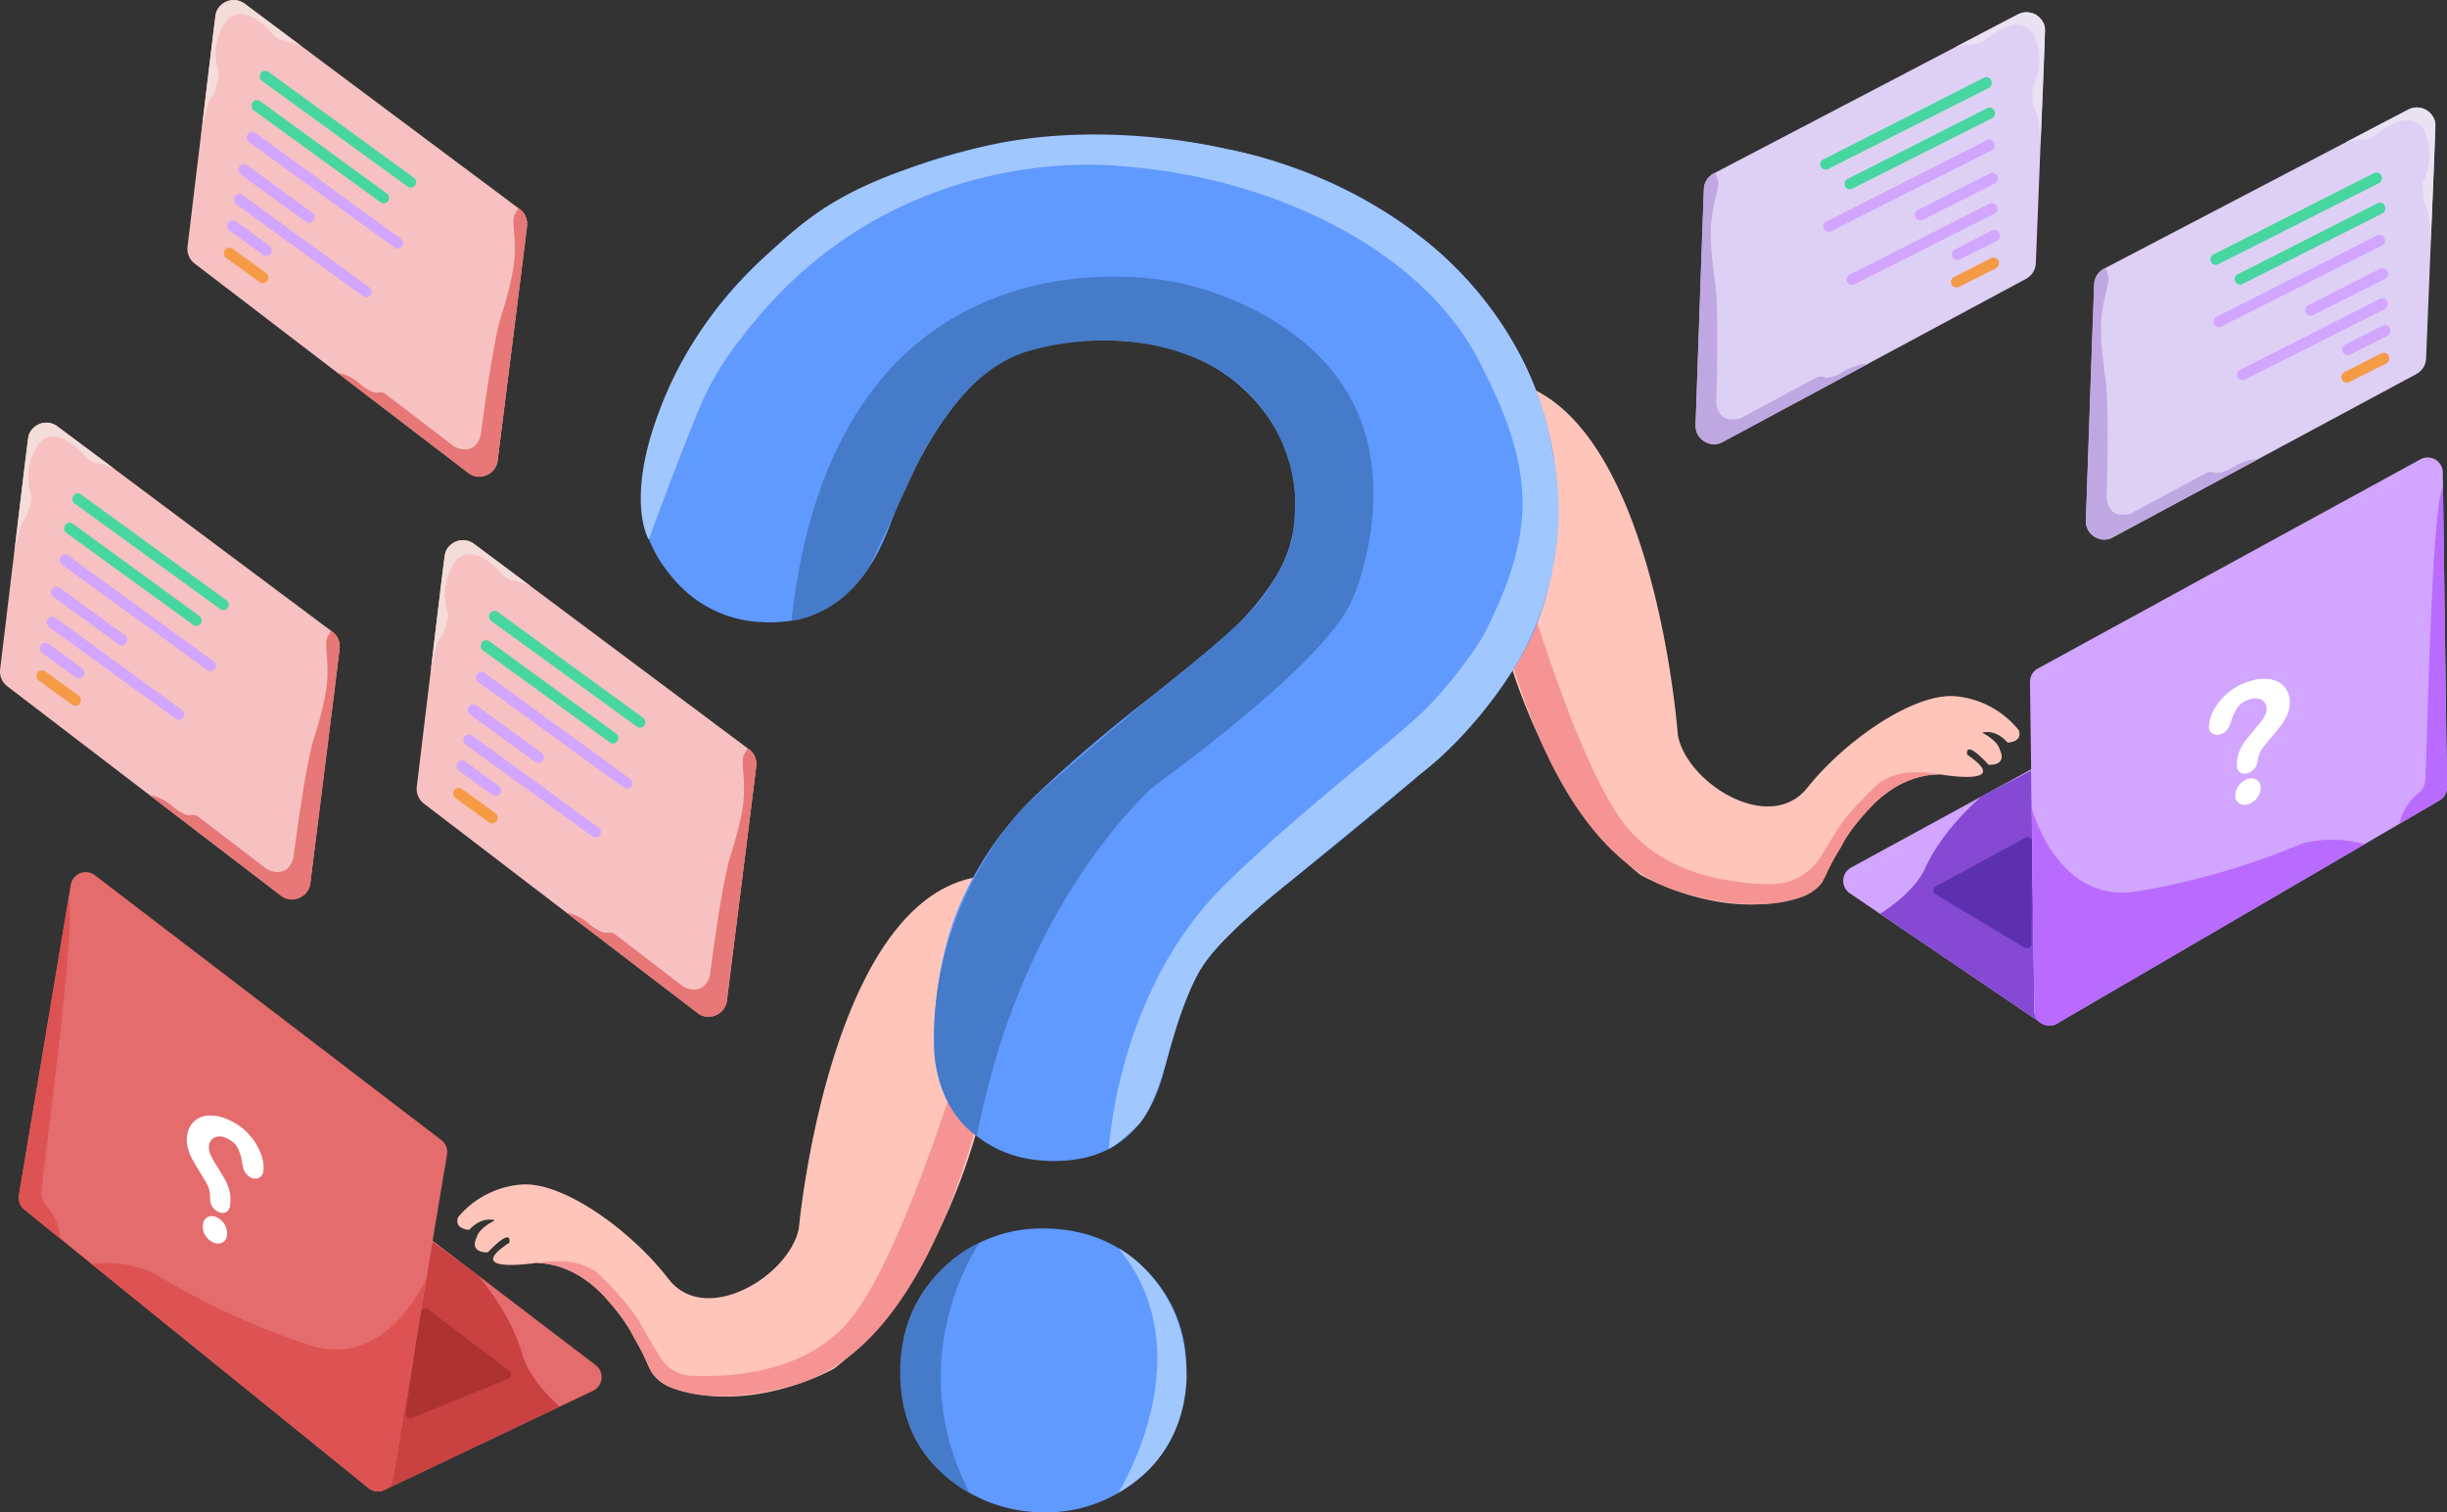 <svg xmlns="http://www.w3.org/2000/svg" viewBox="0 0 811.41 501.58"><rect x="0" y="0" width="811.41" height="501.58" fill="#333333" stroke="none"/><defs><style>.cls-1{fill:#ffc5bb;}.cls-2{fill:#f59493;}.cls-3{fill:#e56c6c;stroke:#e56c6c;}.cls-10,.cls-3,.cls-5,.cls-8{stroke-linejoin:round;}.cls-3,.cls-8{stroke-width:10px;}.cls-4{fill:#c94141;}.cls-5{fill:#ad3232;stroke:#ad3232;}.cls-10,.cls-5{stroke-linecap:round;stroke-width:3px;}.cls-6{fill:#fff;}.cls-7{fill:#dd5252;}.cls-17,.cls-8{fill:#d2a5ff;}.cls-8{stroke:#d2a5ff;}.cls-9{fill:#8549d3;}.cls-10{fill:#5c31af;stroke:#5c31af;}.cls-11{fill:#b96bff;}.cls-12{fill:#619aff;}.cls-13{fill:#a1c7ff;}.cls-14{fill:#457bc9;}.cls-15{fill:#f7c1c1;}.cls-16{fill:#47d69f;}.cls-18{fill:#f59b46;}.cls-19{fill:#e87777;}.cls-20{fill:#f4dcd9;}.cls-21{fill:#ded0f4;}.cls-22{fill:#bfa8e2;}.cls-23{fill:#e9e2f2;}</style></defs><title>Question-mark_illustration_laptop</title><g id="Armen"><g id="Linkerarm"><path class="cls-1" d="M704.12,254.41c-4.21-4.81-8.46-3.3-8.46-3.3,5.55,2.9,5.87,5.64,5.87,5.64,2.58,5.55-3.72,5-3.72,5-8.37-9-7.08-3.33-7.08-3.33,15.75,10.78-9,6.53-9,6.53-20.55-.14-33.3,23.16-37.91,33.41a13.32,13.32,0,0,1-8,7.17c-26.49,8.66-53.53-7.35-53.53-7.35s-45.35-33-53.09-121.87c5.09-11.79,1.27-42.66,1.27-42.66,55.7-1,64.3,118.24,64.3,118.24,2.9,15.92,30.4,33.2,42.93,17.5s35.1-31.35,48.89-30.38a30.48,30.48,0,0,1,21.27,11.32C709.11,254.34,704.12,254.41,704.12,254.41Z" transform="translate(-38.41 -8.12)"/><path class="cls-2" d="M681.78,265s-11.72-.93-22.42,10.18c0,0-7.3,7.61-9.41,11.87s-3.29,5-7,13.11c-1.64,3.42-7,5.41-7,5.41-17.54,6.64-42.62-2.37-42.62-2.37-52.48-18.67-63.77-124.26-63.77-124.26,1.88-2.77,2.5-20.28,2.5-20.28s24.58,98.36,46,124c12.54,15,32.66,18.44,47.19,18.7a19.52,19.52,0,0,0,16.88-9.07c1.44-2.28,3.11-5,5-8.18,4.23-7.24,14.74-16.62,14.74-16.62a21,21,0,0,1,10.77-3.22A37.85,37.85,0,0,1,681.78,265Z" transform="translate(-38.41 -8.12)"/></g><g id="Rechterarm"><path class="cls-1" d="M194,416c4.3-4.73,8.52-3.14,8.52-3.14-5.6,2.79-6,5.52-6,5.52-2.69,5.5,3.62,5.09,3.62,5.09,8.54-8.86,7.14-3.2,7.14-3.2-15.95,10.49,8.83,6.7,8.83,6.7,20.55.25,32.86,23.78,37.27,34.11a13.31,13.31,0,0,0,7.87,7.32c26.33,9.17,53.66-6.34,53.66-6.34s46-32.17,55.36-120.85c-4.86-11.88-.46-42.67-.46-42.67-55.68-2.09-66.51,117-66.51,117-3.2,15.86-31,32.62-43.26,16.69s-34.49-32-48.31-31.29a30.42,30.42,0,0,0-21.47,10.92C189,415.86,194,416,194,416Z" transform="translate(-38.41 -8.12)"/><path class="cls-2" d="M216.1,427s11.75-.71,22.24,10.61c0,0,7.14,7.73,9.18,12s3.19,5.05,6.79,13.24c1.57,3.45,6.93,5.54,6.93,5.54,17.41,7,42.65-1.57,42.65-1.57,52.82-17.69,66.09-123,66.09-123-1.83-2.8-2.11-20.32-2.11-20.32s-26.42,97.88-48.31,123.14c-14.21,16.38-37.46,18.34-52,17.71a12.5,12.5,0,0,1-10-5.8c-1.78-2.81-4.16-6.73-7-11.76-4.09-7.31-14.42-16.89-14.42-16.89a21.12,21.12,0,0,0-10.71-3.43A38.28,38.28,0,0,0,216.1,427Z" transform="translate(-38.41 -8.12)"/></g></g><g id="Laptop_blauw" data-name="Laptop blauw"><polygon class="cls-3" points="194.5 456.73 125.32 489.62 138.02 413.64 194.5 456.73"/><path class="cls-4" d="M211.64,457.38c-4-14.26-15-26.54-15-26.54L181.79,420l-13.26,79.31a6,6,0,0,1-2.33,2.82c-1.53.76,57.81-27.55,57.81-27.55S214.14,466.3,211.64,457.38Z" transform="translate(-38.41 -8.12)"/><polygon class="cls-5" points="136.05 468.89 167.96 455.87 140.95 435.38 136.05 468.89"/><polygon class="cls-3" points="11.19 397.25 125.32 489.62 143.3 382.07 28.41 294.23 11.19 397.25"/><g id="Layer_5" data-name="Layer 5"><g id="New_no_changes" data-name="New no changes"><path class="cls-6" d="M106.45,417.78a5.22,5.22,0,0,1-.73-3.6,3,3,0,0,1,1.57-2.42,3.29,3.29,0,0,1,3,.08l.25.12a5.91,5.91,0,0,1,2.41,2.37,5.35,5.35,0,0,1,.72,3.47,2.93,2.93,0,0,1-1.67,2.52,3.62,3.62,0,0,1-2.95-.19l-.22-.11A5.89,5.89,0,0,1,106.45,417.78Zm1.65-12.13c-.06-.94-.1-1.6-.14-2a7.91,7.91,0,0,0-.23-1.16,8.71,8.71,0,0,0-.57-1.42c-.27-.56-.65-1.24-1.13-2-1.75-2.85-3-4.89-3.64-6.07a18.93,18.93,0,0,1-1.63-3.91,10.3,10.3,0,0,1-.29-4.43,7.73,7.73,0,0,1,2.35-4.67,7.62,7.62,0,0,1,4.94-1.91,14.71,14.71,0,0,1,6.69,1.53l.92.45a19.57,19.57,0,0,1,5.72,4.42,19.35,19.35,0,0,1,3.87,6.39,12.38,12.38,0,0,1,.77,5.88,2.56,2.56,0,0,1-1.37,1.94,2.9,2.9,0,0,1-2.67,0l-.2-.1c-1.55-.8-2.47-2.34-2.74-4.58a16.46,16.46,0,0,0-1.52-5.21,7.09,7.09,0,0,0-3.18-2.93l-.5-.24a4.63,4.63,0,0,0-3.9-.3,3.33,3.33,0,0,0-1.93,2.75,4.74,4.74,0,0,0,.18,2.1,10.47,10.47,0,0,0,.92,2.16c.39.71,1.05,1.81,2,3.27,1,1.67,1.88,3.11,2.47,4.25a14.53,14.53,0,0,1,1.33,3.71,11.82,11.82,0,0,1,.07,4.21,2.89,2.89,0,0,1-1.36,2.38,2.84,2.84,0,0,1-2.47-.11l-.24-.12A4.52,4.52,0,0,1,108.1,405.65Z" transform="translate(-38.41 -8.12)"/></g></g><g id="Layer_6" data-name="Layer 6"><path class="cls-7" d="M179.75,432.13l-11.23,67.18a5.19,5.19,0,0,1-2.32,2.77,4.85,4.85,0,0,1-5.36-.28L68.78,427.34a38.9,38.9,0,0,1,20.29,2.84,7.15,7.15,0,0,1,.77.42A247.23,247.23,0,0,0,141,454.24C166.74,462.66,179.75,432.13,179.75,432.13Z" transform="translate(-38.41 -8.12)"/><path class="cls-7" d="M53.61,407.83a5.82,5.82,0,0,1-1.51-3.92c0-3.55,12-90.49,9-97.53L44.64,404.77a5,5,0,0,0,1.63,4.3l12.14,9.86A17.87,17.87,0,0,0,53.61,407.83Z" transform="translate(-38.41 -8.12)"/></g></g><g id="Laptop_paars" data-name="Laptop paars"><polygon class="cls-8" points="616.19 292.12 679.58 335.13 678.55 258.11 616.19 292.12"/><path class="cls-9" d="M676.76,296.09c6.12-13.49,18.87-23.95,18.87-23.95L712,263.62,713,344a5.9,5.9,0,0,0,1.88,3.14c1.4,1-53-36-53-36S672.94,304.53,676.76,296.09Z" transform="translate(-38.41 -8.12)"/><polygon class="cls-10" points="672.12 313.01 642.56 295.31 672.36 279.15 672.12 313.01"/><polygon class="cls-8" points="806.4 261.15 679.58 335.13 678.13 226.1 805.02 156.71 806.4 261.15"/><g id="New_no_changes-2" data-name="New no changes"><path class="cls-6" d="M784.09,274.78l-.24.07a3.6,3.6,0,0,1-2.94-.27,2.91,2.91,0,0,1-1.26-2.74,5.32,5.32,0,0,1,1.23-3.32,5.83,5.83,0,0,1,2.75-2l.25-.08a3.25,3.25,0,0,1,2.94.37,3,3,0,0,1,1.19,2.63,5.21,5.21,0,0,1-1.27,3.44A6,6,0,0,1,784.09,274.78Zm-.24-10.3-.25.08a2.83,2.83,0,0,1-2.45-.27,2.87,2.87,0,0,1-1-2.56,11.48,11.48,0,0,1,.72-4.15,13.94,13.94,0,0,1,1.87-3.46c.75-1,1.79-2.33,3.08-3.83,1.12-1.31,1.94-2.29,2.44-2.93a11.55,11.55,0,0,0,1.24-2,4.82,4.82,0,0,0,.49-2.06,3.34,3.34,0,0,0-1.49-3,4.64,4.64,0,0,0-3.9-.3l-.53.17a7.13,7.13,0,0,0-3.59,2.41,16.61,16.61,0,0,0-2.29,4.92c-.61,2.17-1.75,3.56-3.4,4.11l-.22.07a2.89,2.89,0,0,1-2.64-.37,2.5,2.5,0,0,1-1.06-2.12,12.39,12.39,0,0,1,1.66-5.7,20.07,20.07,0,0,1,11.11-9.22l1-.31a14.73,14.73,0,0,1,6.84-.5,7.6,7.6,0,0,1,4.6,2.64,7.81,7.81,0,0,1,1.61,5,10.41,10.41,0,0,1-.95,4.33,18.34,18.34,0,0,1-2.21,3.61c-.84,1.07-2.36,2.9-4.52,5.45-.59.71-1.07,1.33-1.43,1.84a8.29,8.29,0,0,0-.78,1.32,6.71,6.71,0,0,0-.39,1.11c-.1.36-.25,1-.44,1.93A4.54,4.54,0,0,1,783.85,264.48Z" transform="translate(-38.41 -8.12)"/></g><path class="cls-11" d="M712.11,276l.91,68.11a5.16,5.16,0,0,0,1.87,3.08,4.84,4.84,0,0,0,5.34.54l102.29-59.62a38.7,38.7,0,0,0-20.48-.27,5.85,5.85,0,0,0-.83.3,247.68,247.68,0,0,1-54.12,15.6C720.34,308.12,712.11,276,712.11,276Z" transform="translate(-38.41 -8.12)"/><path class="cls-11" d="M840.48,271.09a5.79,5.79,0,0,0,2.09-3.64c.56-3.5,1.9-91.26,5.92-97.76l1.33,99.74a5,5,0,0,1-2.27,4l-13.5,7.91A17.91,17.91,0,0,1,840.48,271.09Z" transform="translate(-38.41 -8.12)"/></g><g id="Vraagteken"><g id="New_no_changes-3" data-name="New no changes"><path class="cls-12" d="M385.14,509.7c-.89,0-1.79,0-2.7-.07a49.55,49.55,0,0,1-32.72-14.07c-9.14-8.78-13.39-20.73-12.63-35.52.67-13.14,5.9-24.12,15.55-32.64a46.52,46.52,0,0,1,31.67-11.86c1,0,1.94,0,2.92.08,13.13.67,24.11,5.79,32.64,15.23s12.5,20.89,11.83,34c-.74,14.58-6.12,26-16,33.89A47.8,47.8,0,0,1,385.14,509.7ZM388,393.16c-1,0-1.9,0-2.88-.07-10.94-.56-20.1-4.68-27.22-12.23s-10.42-18.5-9.71-32.45c.86-17,4.3-31.75,10.21-44a113.21,113.21,0,0,1,22.71-31.84,477.87,477.87,0,0,1,36.49-31.38c13.21-10.43,22.89-18.4,28.76-23.71a83.92,83.92,0,0,0,14.87-17.71,43.72,43.72,0,0,0,6.61-21.23c.77-15.14-4.28-28.4-15-39.39s-25.39-17.12-43.38-18c-2-.11-4.07-.16-6-.16-18.1,0-32,4.57-41.38,13.59-10.6,10.22-20.08,25.9-28.17,46.6-7.9,22.1-21.4,33.34-40.11,33.34-.82,0-1.63,0-2.46-.06a40.33,40.33,0,0,1-29.28-14c-7.65-8.69-11.28-18.05-10.79-27.8,1-19.27,8.24-38.71,21.56-57.77s32.31-34.6,56.5-46.28c21.28-10.26,45.64-15.47,72.42-15.47,3.66,0,7.42.1,11.18.29,29.08,1.48,54.85,8.26,76.61,20.15s38.61,27.71,49.89,46.92a109.53,109.53,0,0,1,15.34,61.94c-.88,17.23-5.22,32.39-12.91,45.06a139.09,139.09,0,0,1-26.61,32.28c-9.92,8.77-27.87,23.63-53.34,44.18A206.84,206.84,0,0,0,445,319.17a64.23,64.23,0,0,0-9.4,11.9,60.81,60.81,0,0,0-5,11c-1.27,3.75-3.26,10.5-5.93,20.07C419.76,382.68,407.43,393.16,388,393.16Z" transform="translate(-38.41 -8.12)"/></g><path class="cls-13" d="M406.16,389.11s0-.26,0-.76c.5-6.57,5.21-54.44,38.68-87.09,25.6-25,53-45.32,65.09-56.78,6.76-6.37,16.42-18.57,20.69-26.18,16-31.7,17.77-52.15-.22-87.33-18.15-39.48-70-64.23-120.08-67.71,0,0-75.56-10.14-126.13,57a96.26,96.26,0,0,0-14.32,24.31c-3.51,8.59-9,22.43-16.34,42.52,0,0-8-13,3.8-43.43,4.74-12.25,13.81-31.38,36.18-51.79,14.14-12.9,25.89-23.36,67.5-34.29s84.15,0,84.15,0,33.46,5.29,63.62,28.62c11.73,8.56,38.5,33.78,44.39,71.66,9,41.23-13.81,73.46-13.81,73.46S526.81,251.78,509,265.1c-15.55,13.06-42.66,35.18-42.66,35.18s-22.53,17.8-29.11,28.13-11.82,30.77-11.82,30.77-4.43,17.3-10,22.45S407.66,388.38,406.16,389.11Z" transform="translate(-38.41 -8.12)"/><path class="cls-13" d="M409.24,503.2s29.09-46.29,0-81.15c0,0,20.93,10.75,22.51,38.76C431.75,460.81,435.14,488.47,409.24,503.2Z" transform="translate(-38.41 -8.12)"/><path class="cls-14" d="M363.27,420.25s-26.62,37.55-3.39,82.95a43.65,43.65,0,0,1-22.45-32.81C334,446.38,347.7,427.34,363.27,420.25Z" transform="translate(-38.41 -8.12)"/><path class="cls-14" d="M348.2,356.19s-.05,18.56,14.11,28.73c12.32-63.2,41.49-99.25,57.54-115.06,2.13-1.91,55.79-39.8,66.37-61.63,3.7-7.63,12.88-35.18,3.56-60.3C475.84,110.36,429,101.86,429,101.86S316.11,75.62,300.85,214c0,0,14.59-1.21,24.87-16.5l.44-.64a10.86,10.86,0,0,0,.85-1.53l16.37-35s3.06-7.36,12.73-19.31,20.49-15.55,20.49-15.55,29.54-11,58.92,1.69,32.81,41.33,32.37,48.36-.11,12.59-5.28,21.91-7.7,13.82-34.11,35.12-49.23,41.91-49.23,41.91S346.39,306,348.2,356.19Z" transform="translate(-38.41 -8.12)"/></g><g id="Scherm"><path class="cls-15" d="M100.59,89.93l9.21-76.42a6.14,6.14,0,0,1,9.73-4.17l91.22,68.15a6.11,6.11,0,0,1,2.4,5.66l-9.72,77.66a6.12,6.12,0,0,1-9.79,4.1l-90.7-69.39A6.11,6.11,0,0,1,100.59,89.93Z" transform="translate(-38.41 -8.12)"/><g id="Tekst"><path class="cls-16" d="M127.41,31.93l48.27,35.16a1.78,1.78,0,0,1,.72,1.64h0A1.78,1.78,0,0,1,173.58,70L125.32,35a1.82,1.82,0,0,1-.74-1.4v-.19A1.78,1.78,0,0,1,127.41,31.93Z" transform="translate(-38.41 -8.12)"/><path class="cls-16" d="M124.69,41.67l42,30.61a1.81,1.81,0,0,1,.32,2.61h0a1.8,1.8,0,0,1-2.43.3l-42-30.45a1.8,1.8,0,0,1-.74-1.41v-.16A1.79,1.79,0,0,1,124.69,41.67Z" transform="translate(-38.41 -8.12)"/><path class="cls-17" d="M120.37,62.93,142,78.69a1.82,1.82,0,0,1,.36,2.6h0a1.82,1.82,0,0,1-2.51.35L118.22,66a1.83,1.83,0,0,1-.75-1.43v-.08A1.83,1.83,0,0,1,120.37,62.93Z" transform="translate(-38.41 -8.12)"/><path class="cls-17" d="M116.72,81.57l11.07,8.06a1.86,1.86,0,0,1,.3,2.71h0a1.84,1.84,0,0,1-2.46.27l-11.08-8a1.87,1.87,0,0,1-.76-1.44v0A1.84,1.84,0,0,1,116.72,81.57Z" transform="translate(-38.41 -8.12)"/><path class="cls-17" d="M123.09,52.18l48.27,35.16a1.8,1.8,0,0,1,.72,1.64h0a1.78,1.78,0,0,1-2.82,1.25L121,55.25a1.79,1.79,0,0,1-.74-1.39v-.19A1.78,1.78,0,0,1,123.09,52.18Z" transform="translate(-38.41 -8.12)"/><path class="cls-17" d="M118.9,72.85l42,30.61a1.79,1.79,0,0,1,.32,2.6h0a1.78,1.78,0,0,1-2.43.3l-42-30.45a1.79,1.79,0,0,1-.74-1.4v-.16A1.79,1.79,0,0,1,118.9,72.85Z" transform="translate(-38.41 -8.12)"/><path class="cls-18" d="M115.57,90.63l11.07,8.06a1.84,1.84,0,0,1,.3,2.71h0a1.84,1.84,0,0,1-2.46.27l-11.07-8a1.82,1.82,0,0,1-.76-1.44v0A1.84,1.84,0,0,1,115.57,90.63Z" transform="translate(-38.41 -8.12)"/></g><path class="cls-19" d="M166.12,138.7,189,156.2s6.68,3.82,8.82-3.7h0s3.65-29.08,6.69-39.32c0,0,3.71-11,4.43-18.68s-1-13,.16-15.19l1.18-2.17a6.29,6.29,0,0,1,2.92,5.52c-.3,3.59-9.77,78.15-9.77,78.15a5.8,5.8,0,0,1-3.89,4.95,5.57,5.57,0,0,1-5.9-.85l-43.32-33.14s3.19.09,7.36,3.57,5.77,3,5.77,3a4.12,4.12,0,0,1,2.67.33" transform="translate(-38.41 -8.12)"/><path class="cls-20" d="M105.21,51.56s2-10.34,3.35-11.29,2.4-6.72,2.37-7.51-2.14-6.33-.08-12.47,4.5-6.78,4.5-6.78,2.09-1.55,5.68-.15,7.56,5.7,7.56,5.7a6.25,6.25,0,0,0,4.14,2.47,25.23,25.23,0,0,1,5.65,1.9L119.53,9.34a6.17,6.17,0,0,0-6-.72c.21-.09-2.89,1.17-3.46,3.83s-4.81,39.11-4.81,39.11" transform="translate(-38.41 -8.12)"/><path class="cls-21" d="M713.47,95.44l3.06-76.91a6.14,6.14,0,0,0-8.95-5.66L606.69,65.63a6.13,6.13,0,0,0-3.28,5.21l-2.75,78.21a6.12,6.12,0,0,0,9,5.61l100.58-54.07A6.14,6.14,0,0,0,713.47,95.44Z" transform="translate(-38.41 -8.12)"/><g id="Tekst-2" data-name="Tekst"><path class="cls-16" d="M696.21,33.92,643,61a1.78,1.78,0,0,0-1,1.5h0a1.79,1.79,0,0,0,2.59,1.68l53.21-26.85a1.75,1.75,0,0,0,1-1.26l0-.18A1.78,1.78,0,0,0,696.21,33.92Z" transform="translate(-38.41 -8.12)"/><path class="cls-16" d="M697.35,44,651,67.5a1.8,1.8,0,0,0-.73,2.52h0a1.8,1.8,0,0,0,2.35.68l46.33-23.38a1.77,1.77,0,0,0,.95-1.27l0-.15A1.79,1.79,0,0,0,697.35,44Z" transform="translate(-38.41 -8.12)"/><path class="cls-17" d="M698.24,65.64,674.37,77.76a1.81,1.81,0,0,0-.77,2.5h0A1.82,1.82,0,0,0,676,81l23.85-12a1.83,1.83,0,0,0,1-1.29l0-.08A1.83,1.83,0,0,0,698.24,65.64Z" transform="translate(-38.41 -8.12)"/><path class="cls-17" d="M698.87,84.62l-12.21,6.2a1.84,1.84,0,0,0-.73,2.62h0a1.84,1.84,0,0,0,2.39.67L700.53,88a1.86,1.86,0,0,0,1-1.3v0A1.85,1.85,0,0,0,698.87,84.62Z" transform="translate(-38.41 -8.12)"/><path class="cls-17" d="M697.26,54.59,644,81.63a1.76,1.76,0,0,0-1,1.49h0a1.78,1.78,0,0,0,2.58,1.69L698.83,58a1.77,1.77,0,0,0,.95-1.26l0-.18A1.79,1.79,0,0,0,697.26,54.59Z" transform="translate(-38.41 -8.12)"/><path class="cls-17" d="M698.11,75.67,651.75,99.2a1.8,1.8,0,0,0-.73,2.52h0a1.79,1.79,0,0,0,2.35.68L699.7,79a1.79,1.79,0,0,0,.95-1.27l0-.16A1.79,1.79,0,0,0,698.11,75.67Z" transform="translate(-38.41 -8.12)"/><path class="cls-18" d="M698.56,93.75,686.35,100a1.84,1.84,0,0,0-.73,2.62h0a1.85,1.85,0,0,0,2.39.66l12.21-6.15a1.86,1.86,0,0,0,1-1.31v0A1.84,1.84,0,0,0,698.56,93.75Z" transform="translate(-38.41 -8.12)"/></g><path class="cls-22" d="M641,133.16,615.64,146.8s-7.21,2.71-8.12-5.05h0s1-29.3-.35-39.89c0,0-1.91-11.49-1.4-19.14s3.07-12.71,2.26-15l-.82-2.33s-3.48,1.4-3.76,5-2.79,78.7-2.79,78.7a5.79,5.79,0,0,0,3.05,5.51,5.57,5.57,0,0,0,6,.1l48-25.83s-3.17-.41-7.83,2.36-6.18,2.07-6.18,2.07a4.14,4.14,0,0,0-2.69-.1" transform="translate(-38.41 -8.12)"/><path class="cls-23" d="M715,56.82s-.35-10.52-1.51-11.68-1.3-7-1.15-7.78,3.12-5.91,2.06-12.3-3.36-7.41-3.36-7.41-1.81-1.86-5.58-1.06S697.1,21,697.1,21a6.24,6.24,0,0,1-4.48,1.78,25.06,25.06,0,0,0-5.88,1l20.84-10.9a6.2,6.2,0,0,1,6.09.24c-.19-.12,2.67,1.62,2.81,4.34S715,56.82,715,56.82" transform="translate(-38.41 -8.12)"/><path class="cls-15" d="M176.61,269.06l9.21-76.42a6.15,6.15,0,0,1,9.74-4.17l91.21,68.15a6.08,6.08,0,0,1,2.41,5.66l-9.73,77.66a6.11,6.11,0,0,1-9.78,4.09L179,274.65A6.14,6.14,0,0,1,176.61,269.06Z" transform="translate(-38.41 -8.12)"/><g id="Tekst-3" data-name="Tekst"><path class="cls-16" d="M203.44,211.06l48.27,35.16a1.8,1.8,0,0,1,.72,1.64h0a1.78,1.78,0,0,1-2.82,1.25l-48.26-35a1.79,1.79,0,0,1-.74-1.39v-.19A1.78,1.78,0,0,1,203.44,211.06Z" transform="translate(-38.41 -8.12)"/><path class="cls-16" d="M200.72,220.8l42,30.61a1.8,1.8,0,0,1,.31,2.61h0a1.79,1.79,0,0,1-2.42.3l-42-30.45a1.8,1.8,0,0,1-.74-1.41v-.16A1.79,1.79,0,0,1,200.72,220.8Z" transform="translate(-38.41 -8.12)"/><path class="cls-17" d="M196.4,242.06,218,257.82a1.82,1.82,0,0,1,.36,2.6h0a1.82,1.82,0,0,1-2.51.35L194.25,245.1a1.8,1.8,0,0,1-.75-1.43v-.08A1.82,1.82,0,0,1,196.4,242.06Z" transform="translate(-38.41 -8.12)"/><path class="cls-17" d="M192.75,260.7l11.07,8.06a1.85,1.85,0,0,1,.3,2.7h0a1.84,1.84,0,0,1-2.47.28l-11.07-8a1.87,1.87,0,0,1-.76-1.44v0A1.84,1.84,0,0,1,192.75,260.7Z" transform="translate(-38.41 -8.12)"/><path class="cls-17" d="M199.12,231.31l48.27,35.16a1.79,1.79,0,0,1,.72,1.63h0a1.79,1.79,0,0,1-2.82,1.26l-48.26-35a1.76,1.76,0,0,1-.74-1.39v-.19A1.79,1.79,0,0,1,199.12,231.31Z" transform="translate(-38.41 -8.12)"/><path class="cls-17" d="M194.92,252l42,30.61a1.8,1.8,0,0,1,.32,2.6h0a1.79,1.79,0,0,1-2.43.3l-42-30.45a1.76,1.76,0,0,1-.74-1.4v-.16A1.79,1.79,0,0,1,194.92,252Z" transform="translate(-38.41 -8.12)"/><path class="cls-18" d="M191.6,269.76l11.07,8.06a1.84,1.84,0,0,1,.3,2.71h0a1.84,1.84,0,0,1-2.46.27l-11.07-8a1.82,1.82,0,0,1-.76-1.44v0A1.84,1.84,0,0,1,191.6,269.76Z" transform="translate(-38.41 -8.12)"/></g><path class="cls-19" d="M242.15,317.83,265,335.33s6.68,3.82,8.82-3.7h0s3.65-29.09,6.69-39.32c0,0,3.71-11,4.43-18.68s-1-13,.16-15.19l1.18-2.17a6.27,6.27,0,0,1,2.91,5.52c-.29,3.59-9.77,78.15-9.77,78.15a5.78,5.78,0,0,1-3.88,4.95,5.57,5.57,0,0,1-5.9-.86L226.35,310.9s3.19.09,7.36,3.56,5.77,3,5.77,3a4.12,4.12,0,0,1,2.67.33" transform="translate(-38.41 -8.12)"/><path class="cls-20" d="M181.24,230.69s2-10.34,3.35-11.29,2.39-6.72,2.37-7.51-2.14-6.33-.08-12.47,4.5-6.78,4.5-6.78,2.08-1.55,5.68-.15,7.56,5.7,7.56,5.7a6.21,6.21,0,0,0,4.14,2.47,25.5,25.5,0,0,1,5.65,1.89l-18.85-14.08a6.17,6.17,0,0,0-6.05-.72c.21-.09-2.89,1.17-3.46,3.83s-4.81,39.11-4.81,39.11" transform="translate(-38.41 -8.12)"/><path class="cls-15" d="M38.45,230.08l9.22-76.42a6.14,6.14,0,0,1,9.73-4.17l91.21,68.15A6.08,6.08,0,0,1,151,223.3L141.3,301a6.12,6.12,0,0,1-9.79,4.09l-90.7-69.38A6.14,6.14,0,0,1,38.45,230.08Z" transform="translate(-38.41 -8.12)"/><g id="Tekst-4" data-name="Tekst"><path class="cls-16" d="M65.28,172.08l48.27,35.16a1.78,1.78,0,0,1,.72,1.64h0a1.78,1.78,0,0,1-2.82,1.25l-48.26-35a1.79,1.79,0,0,1-.74-1.39v-.19A1.78,1.78,0,0,1,65.28,172.08Z" transform="translate(-38.41 -8.12)"/><path class="cls-16" d="M62.56,181.82l42,30.61a1.8,1.8,0,0,1,.31,2.61h0a1.79,1.79,0,0,1-2.42.3l-42-30.46a1.76,1.76,0,0,1-.74-1.4v-.16A1.79,1.79,0,0,1,62.56,181.82Z" transform="translate(-38.41 -8.12)"/><path class="cls-17" d="M58.24,203.08l21.63,15.76a1.82,1.82,0,0,1,.36,2.6h0a1.82,1.82,0,0,1-2.51.35L56.09,206.12a1.8,1.8,0,0,1-.75-1.43v-.08A1.83,1.83,0,0,1,58.24,203.08Z" transform="translate(-38.41 -8.12)"/><path class="cls-17" d="M54.59,221.72l11.07,8.06a1.85,1.85,0,0,1,.3,2.7h0a1.84,1.84,0,0,1-2.47.28l-11.07-8a1.87,1.87,0,0,1-.76-1.44v0A1.84,1.84,0,0,1,54.59,221.72Z" transform="translate(-38.41 -8.12)"/><path class="cls-17" d="M61,192.33l48.27,35.16a1.79,1.79,0,0,1,.72,1.63h0a1.79,1.79,0,0,1-2.82,1.26l-48.26-35a1.76,1.76,0,0,1-.74-1.39v-.19A1.79,1.79,0,0,1,61,192.33Z" transform="translate(-38.41 -8.12)"/><path class="cls-17" d="M56.77,213l42,30.61a1.79,1.79,0,0,1,.32,2.6h0a1.79,1.79,0,0,1-2.43.3l-42-30.45a1.79,1.79,0,0,1-.74-1.4v-.16A1.79,1.79,0,0,1,56.77,213Z" transform="translate(-38.41 -8.12)"/><path class="cls-18" d="M53.44,230.78l11.07,8.06a1.83,1.83,0,0,1,.3,2.7h0a1.83,1.83,0,0,1-2.46.28l-11.07-8a1.82,1.82,0,0,1-.76-1.44v0A1.84,1.84,0,0,1,53.44,230.78Z" transform="translate(-38.41 -8.12)"/></g><path class="cls-19" d="M104,278.85l22.88,17.5s6.68,3.82,8.82-3.7h0s3.65-29.09,6.69-39.32c0,0,3.71-11,4.43-18.68s-1-13,.16-15.2l1.18-2.16a6.27,6.27,0,0,1,2.91,5.52c-.29,3.59-9.76,78.15-9.76,78.15a5.8,5.8,0,0,1-3.89,5,5.59,5.59,0,0,1-5.9-.86L88.19,271.92s3.19.09,7.36,3.56,5.77,3,5.77,3a4.12,4.12,0,0,1,2.67.33" transform="translate(-38.41 -8.12)"/><path class="cls-20" d="M43.08,191.71s2-10.34,3.35-11.29,2.39-6.72,2.37-7.51-2.14-6.33-.08-12.47,4.5-6.78,4.5-6.78,2.08-1.55,5.68-.15,7.56,5.7,7.56,5.7a6.21,6.21,0,0,0,4.14,2.47,25.5,25.5,0,0,1,5.65,1.89L57.4,149.49a6.17,6.17,0,0,0-6-.72c.21-.09-2.89,1.17-3.46,3.83s-4.81,39.11-4.81,39.11" transform="translate(-38.41 -8.12)"/><path class="cls-21" d="M842.89,127,846,50.13a6.15,6.15,0,0,0-9-5.67L736.11,97.22a6.13,6.13,0,0,0-3.28,5.21l-2.75,78.22a6.11,6.11,0,0,0,9,5.6l100.58-54.07A6.13,6.13,0,0,0,842.89,127Z" transform="translate(-38.41 -8.12)"/><g id="Tekst-5" data-name="Tekst"><path class="cls-16" d="M825.63,65.51l-53.25,27a1.77,1.77,0,0,0-1,1.5h0A1.78,1.78,0,0,0,774,95.73l53.22-26.86a1.81,1.81,0,0,0,.95-1.26l0-.18A1.78,1.78,0,0,0,825.63,65.51Z" transform="translate(-38.41 -8.12)"/><path class="cls-16" d="M826.76,75.56,780.4,99.09a1.79,1.79,0,0,0-.72,2.52h0a1.78,1.78,0,0,0,2.35.68l46.32-23.37a1.83,1.83,0,0,0,1-1.27l0-.16A1.79,1.79,0,0,0,826.76,75.56Z" transform="translate(-38.41 -8.12)"/><path class="cls-17" d="M827.65,97.23l-23.86,12.12a1.82,1.82,0,0,0-.77,2.5h0a1.82,1.82,0,0,0,2.42.76l23.85-12a1.84,1.84,0,0,0,1-1.29V99.2A1.83,1.83,0,0,0,827.65,97.23Z" transform="translate(-38.41 -8.12)"/><path class="cls-17" d="M828.29,116.21l-12.21,6.2a1.84,1.84,0,0,0-.73,2.62h0a1.84,1.84,0,0,0,2.39.67L830,119.54a1.82,1.82,0,0,0,1-1.3v0A1.84,1.84,0,0,0,828.29,116.21Z" transform="translate(-38.41 -8.12)"/><path class="cls-17" d="M826.67,86.19l-53.24,27a1.8,1.8,0,0,0-1,1.5h0A1.78,1.78,0,0,0,775,116.4l53.21-26.85a1.75,1.75,0,0,0,1-1.26l0-.18A1.78,1.78,0,0,0,826.67,86.19Z" transform="translate(-38.41 -8.12)"/><path class="cls-17" d="M827.53,107.26l-46.36,23.53a1.8,1.8,0,0,0-.73,2.52h0a1.8,1.8,0,0,0,2.35.69l46.33-23.38a1.8,1.8,0,0,0,1-1.27l0-.16A1.79,1.79,0,0,0,827.53,107.26Z" transform="translate(-38.41 -8.12)"/><path class="cls-18" d="M828,125.34l-12.21,6.2a1.83,1.83,0,0,0-.73,2.62h0a1.84,1.84,0,0,0,2.39.67l12.21-6.16a1.86,1.86,0,0,0,1-1.3v0A1.84,1.84,0,0,0,828,125.34Z" transform="translate(-38.41 -8.12)"/></g><path class="cls-22" d="M770.42,164.75l-25.36,13.64s-7.21,2.71-8.12-5h0s1-29.3-.36-39.89c0,0-1.9-11.49-1.39-19.14s3.07-12.7,2.25-15L736.63,97s-3.48,1.4-3.76,5-2.79,78.71-2.79,78.71a5.78,5.78,0,0,0,3,5.5,5.58,5.58,0,0,0,6,.1l48-25.82s-3.17-.42-7.83,2.35-6.19,2.08-6.19,2.08a4.1,4.1,0,0,0-2.69-.11" transform="translate(-38.41 -8.12)"/><path class="cls-23" d="M844.43,88.42s-.35-10.53-1.51-11.68-1.3-7-1.15-7.79,3.12-5.91,2.06-12.3-3.36-7.41-3.36-7.41-1.81-1.86-5.58-1.06-8.38,4.43-8.38,4.43A6.23,6.23,0,0,1,822,54.39a25.08,25.08,0,0,0-5.89,1L837,44.46a6.18,6.18,0,0,1,6.09.25c-.19-.13,2.67,1.61,2.81,4.33s-1.47,39.38-1.47,39.38" transform="translate(-38.41 -8.12)"/></g></svg>